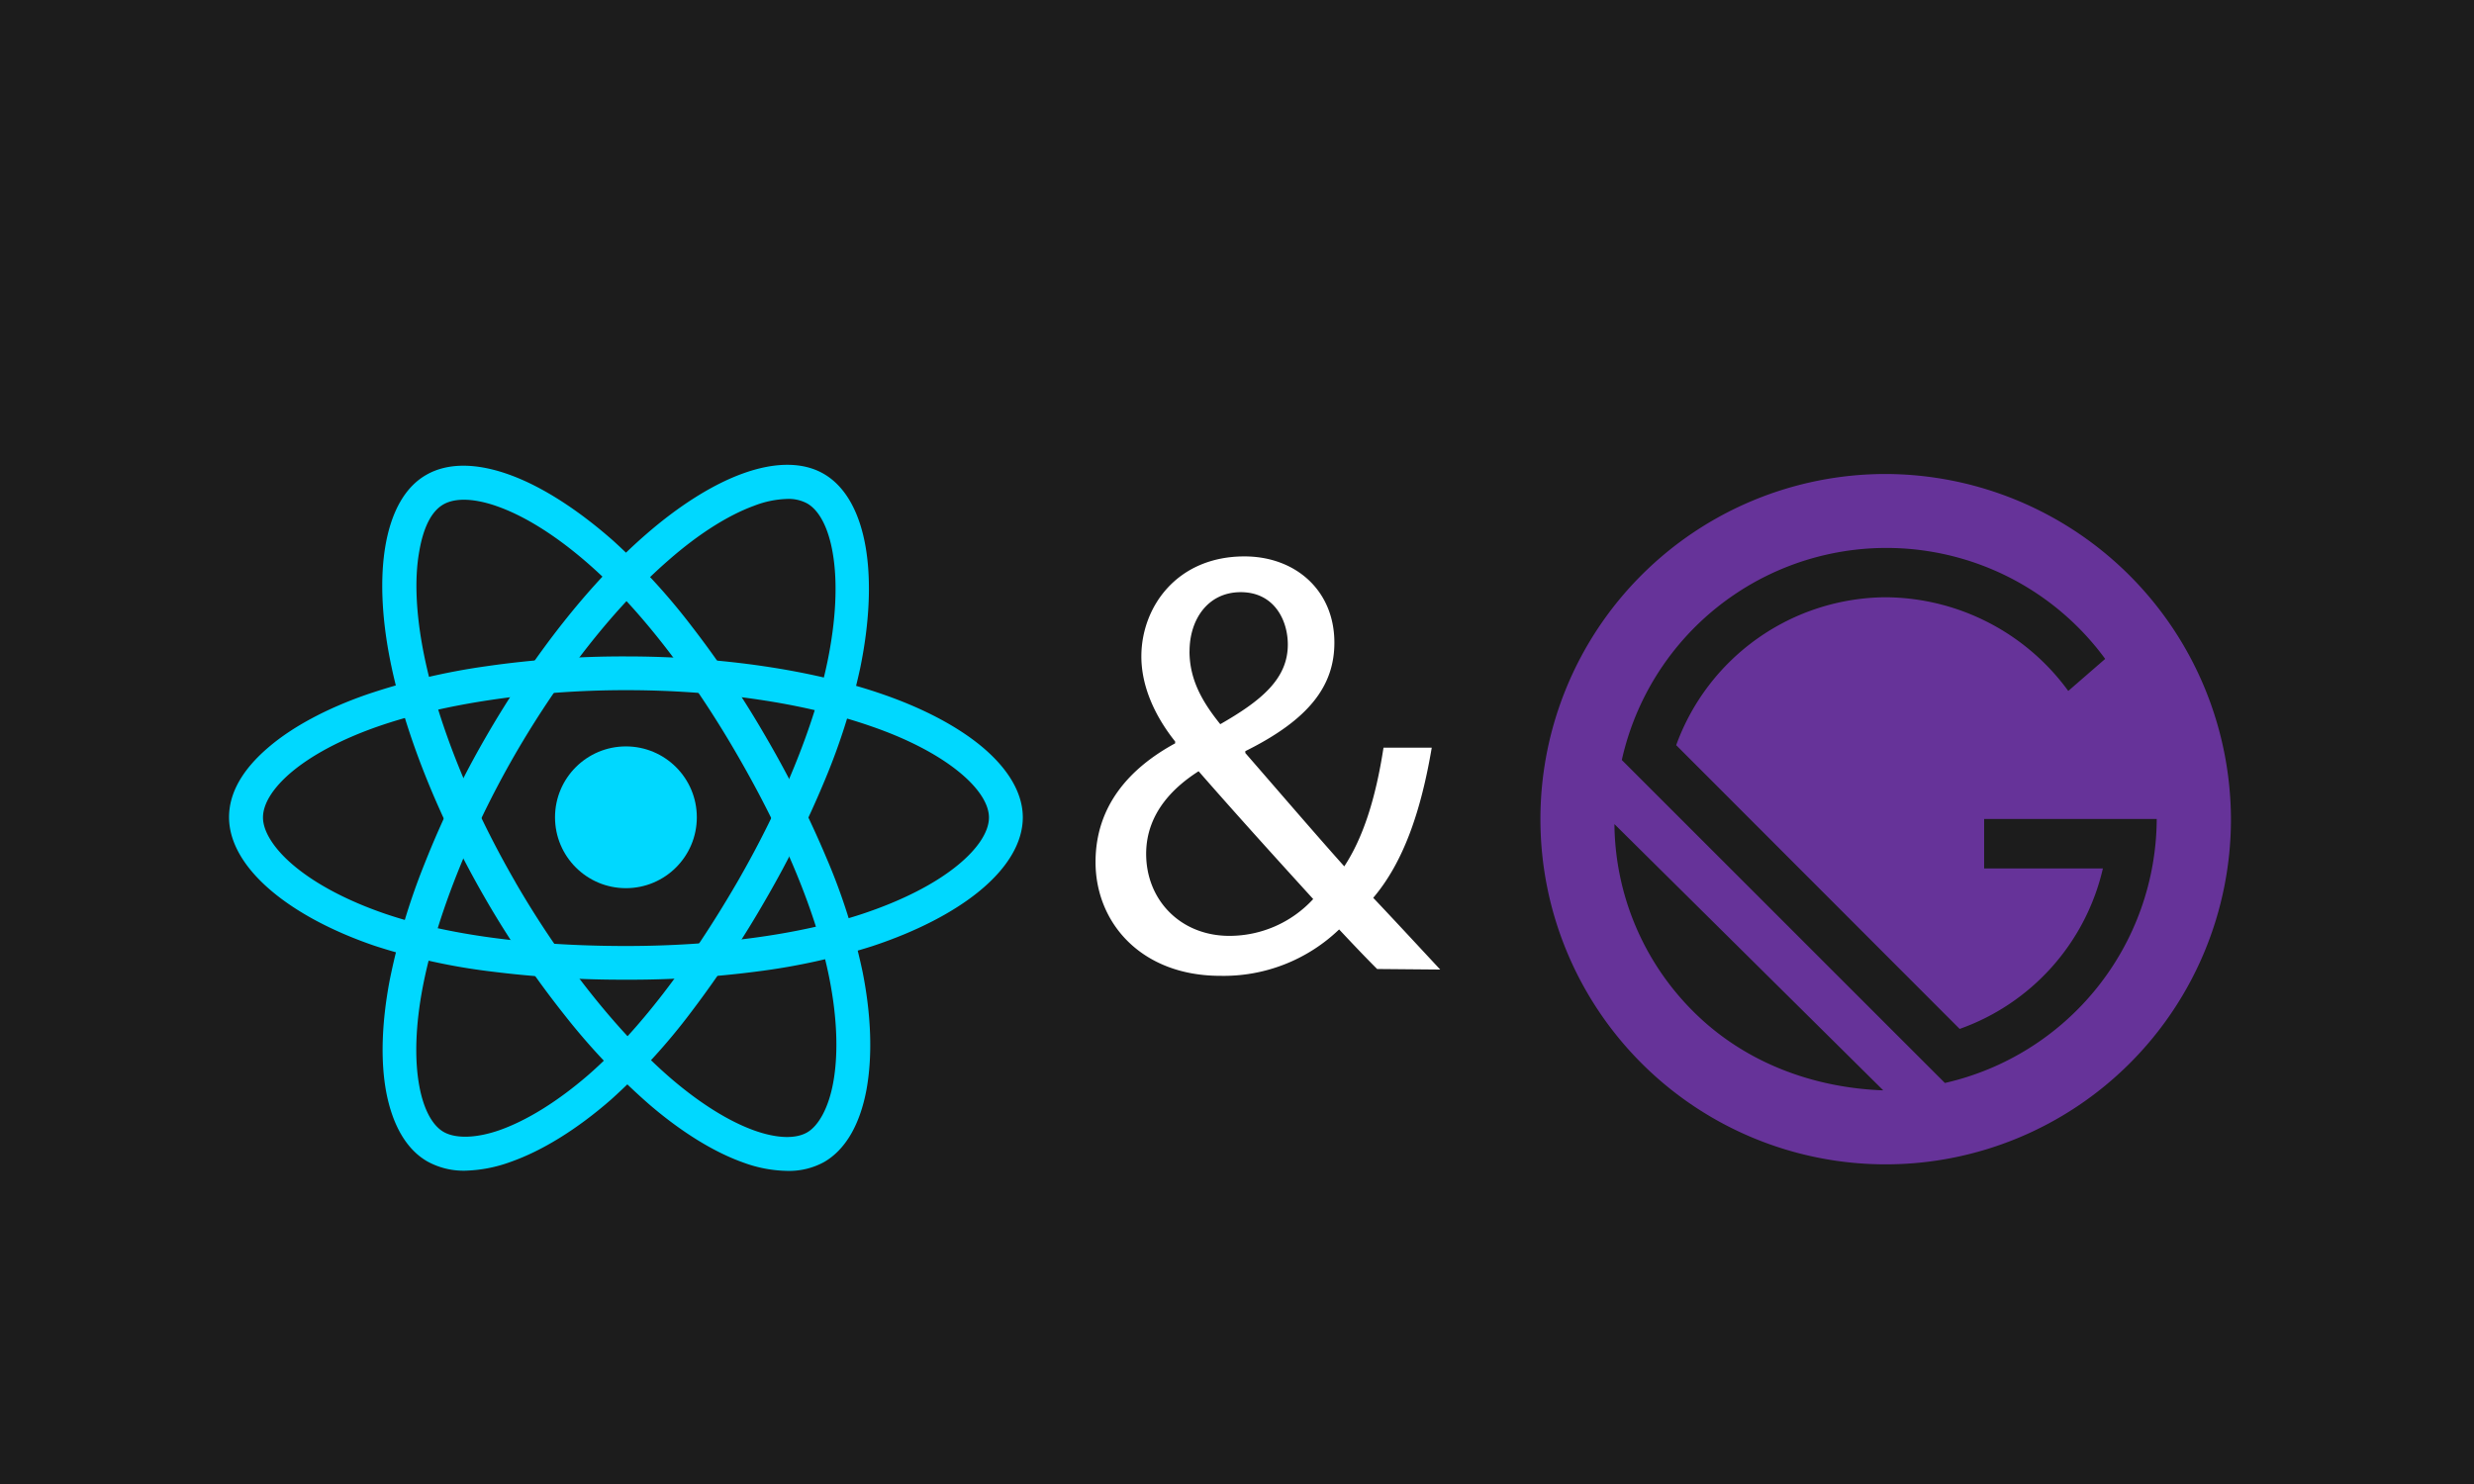 <svg id="react-gatsby" xmlns="http://www.w3.org/2000/svg" viewBox="0 0 500 300"><defs><style>.cls-1{fill:#1c1c1c;}.cls-2{fill:#00d8ff;}.cls-3{fill:#639;}.cls-4{fill:#fff;}</style></defs><rect class="cls-1" width="500" height="300"/><circle class="cls-2" cx="126.5" cy="165.22" r="14.33"/><path class="cls-2" d="M126.5,198.05a211.69,211.69,0,0,1-27.35-1.67,123,123,0,0,1-23.52-5.21c-8.55-2.93-15.79-6.81-20.95-11.22-5.49-4.69-8.39-9.8-8.39-14.74s2.75-9.7,8-14.16c4.83-4.13,11.7-7.82,19.87-10.66a132.63,132.63,0,0,1,24-5.69,193.52,193.52,0,0,1,28.35-2c19.11,0,37.47,2.69,51.68,7.58,8.31,2.85,15.32,6.55,20.27,10.68,5.39,4.51,8.25,9.44,8.25,14.28,0,5-3,10.16-8.72,14.86-5.3,4.36-12.79,8.22-21.63,11.15a129.69,129.69,0,0,1-23.1,5.11A197.36,197.36,0,0,1,126.5,198.05Zm0-58.53c-18.46,0-36.72,2.68-50.12,7.34-7.37,2.57-13.48,5.82-17.67,9.4-3.58,3.08-5.56,6.25-5.56,9s2.13,6.22,6,9.53c4.51,3.86,11,7.3,18.71,9.94,12.47,4.26,29.29,6.51,48.66,6.51,18.16,0,35.11-2.3,47.7-6.47,8.05-2.67,14.78-6.1,19.43-9.94,4-3.3,6.22-6.7,6.22-9.57,0-2.7-2.06-5.9-5.79-9-4.32-3.6-10.58-6.89-18.11-9.47C162.45,142.08,144.89,139.52,126.5,139.52Z"/><path class="cls-2" d="M94,236.66a15.09,15.09,0,0,1-7.65-1.88c-4.17-2.4-7-7.24-8.29-14-1.17-6.25-.93-14,.68-22.53a133.79,133.79,0,0,1,7.08-23.68A193.35,193.35,0,0,1,98.19,149h0c9.56-16.57,21-31.12,32.4-41,6.62-5.76,13.33-10,19.38-12.22,6.6-2.42,12.3-2.42,16.49,0,4.35,2.51,7.3,7.69,8.52,15,1.13,6.78.74,15.19-1.14,24.32a128.92,128.92,0,0,1-7.12,22.56,202.39,202.39,0,0,1-11.87,24,212.68,212.68,0,0,1-15.11,22.86,123.57,123.57,0,0,1-16.26,17.78c-6.8,5.94-13.78,10.28-20.19,12.55A28.75,28.75,0,0,1,94,236.66Zm65.15-135.8a20,20,0,0,0-6.79,1.4c-5.29,1.94-11.25,5.73-17.26,11-10.78,9.37-21.77,23.31-31,39.23h0c-9.23,16-16,33.16-18.67,47.09-1.46,7.67-1.69,14.59-.68,20,.86,4.65,2.63,8,5,9.3s6.46,1.26,11.26-.43c5.6-2,11.8-5.86,18-11.24,9.91-8.67,20.26-22.12,30-38.9,9.07-15.73,15.54-31.55,18.22-44.56,1.71-8.31,2.09-15.86,1.09-21.81-.85-5.12-2.69-8.73-5.18-10.16A7.88,7.88,0,0,0,159.12,100.86Z"/><path class="cls-2" d="M159.07,236.7a26.7,26.7,0,0,1-8.75-1.65c-6-2.11-12.62-6.2-19.18-11.85a133.33,133.33,0,0,1-17-17.95,193.16,193.16,0,0,1-16-23.5h0c-9.58-16.56-16.45-33.8-19.34-48.54-1.69-8.62-2-16.54-.9-22.91,1.2-6.93,4-11.87,8.23-14.29,4.35-2.52,10.31-2.48,17.22.1,6.44,2.4,13.53,7,20.5,13.13a129.23,129.23,0,0,1,16,17.44A200.33,200.33,0,0,1,154.8,149a212.08,212.08,0,0,1,12.26,24.51,122.21,122.21,0,0,1,7.28,23c1.76,8.86,2,17.07.78,23.76-1.32,7.1-4.27,12.16-8.55,14.63A14.67,14.67,0,0,1,159.07,236.7Zm-54.93-58.4c9.25,16,20.72,30.45,31.46,39.71,5.92,5.08,11.79,8.74,17,10.58,4.46,1.56,8.2,1.68,10.53.33s4.33-5,5.25-10c1.08-5.83.82-13.16-.77-21.17-2.55-12.91-9-28.59-18.74-45.37-9.1-15.72-19.58-29.23-29.5-38-6.35-5.63-12.69-9.73-18.35-11.83-4.86-1.82-8.91-2-11.39-.59s-4.08,4.74-4.9,9.52c-1,5.55-.66,12.61.87,20.42,2.76,14,9.35,30.49,18.55,46.4Z"/><path class="cls-3" d="M381.1,95.82a69.78,69.78,0,1,0,69.78,69.78A70,70,0,0,0,381.1,95.82ZM342.22,204.48a54.11,54.11,0,0,1-15.94-37.88l54.33,53.82C366.65,219.92,352.69,214.94,342.22,204.48Zm50.85,14.45-65.3-65.29a54.79,54.79,0,0,1,97.69-20.44L418,139.68a46,46,0,0,0-36.88-18.94,45.34,45.34,0,0,0-42.36,29.9L396.05,208A45.2,45.2,0,0,0,425,175.56H401v-10h34.88A55,55,0,0,1,393.07,218.93Z"/><path class="cls-4" d="M278.32,195.89c-2.32-2.32-4.52-4.63-7.68-8a33.69,33.69,0,0,1-24,9.38c-16,0-25.23-10.72-25.23-23,0-11.22,6.71-18.9,16.09-24v-.37c-4.27-5.36-6.83-11.34-6.83-17.19,0-10,7.19-20.23,20.84-20.23,10.25,0,18.17,6.82,18.17,17.43,0,8.65-5,15.49-18,21.94v.37c6.95,8,14.75,17.07,20,22.92,3.78-5.74,6.34-13.65,7.93-24h9.75c-2.19,12.93-5.73,23.17-11.83,30.36,4.39,4.63,8.66,9.26,13.54,14.5ZM265.4,181.75c-4.87-5.36-14-15.36-23.16-25.84-4.39,2.8-10.6,8.05-10.6,16.7,0,9.39,7,16.58,16.81,16.58A23,23,0,0,0,265.4,181.75Zm-25-50.1c0,5.85,2.69,10.36,6.22,14.75,8.29-4.75,13.65-9.15,13.65-16.09,0-5-2.8-10.6-9.51-10.6S240.41,125.31,240.41,131.65Z"/></svg>